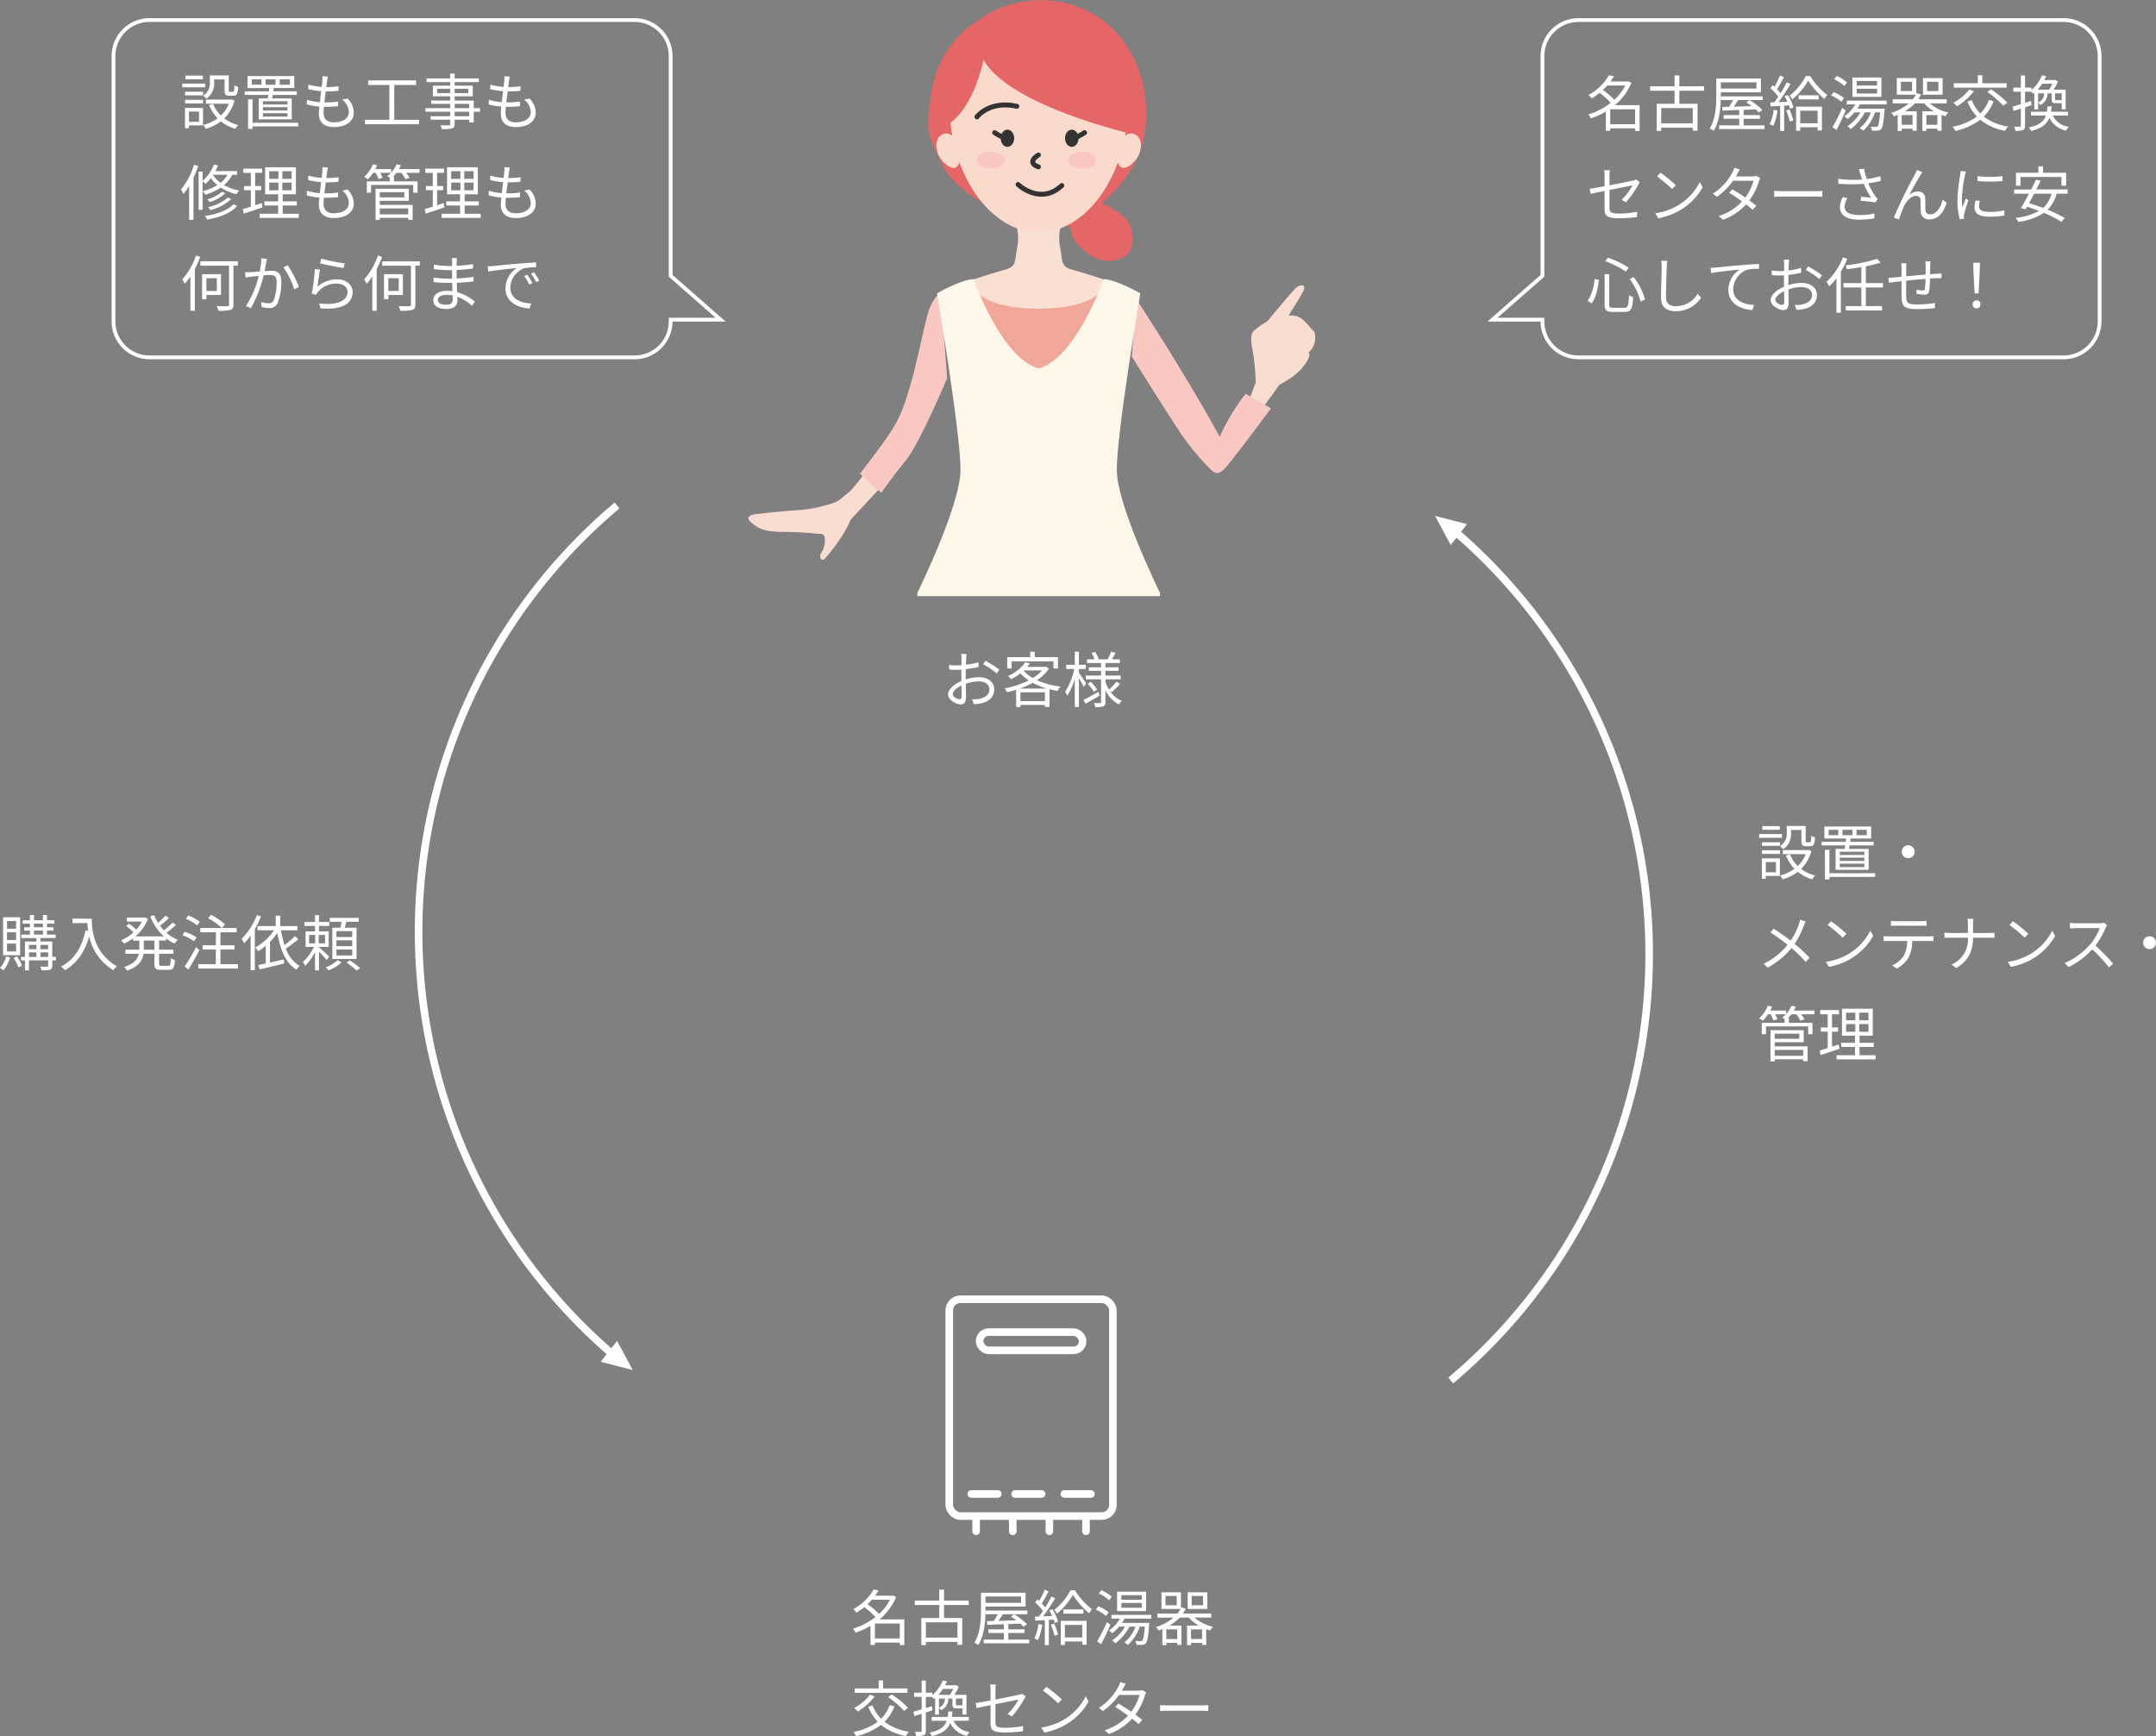 <svg xmlns="http://www.w3.org/2000/svg" width="568.816" height="458.066" viewBox="0 0 568.816 458.066">
  <rect x="0" y="0" width="568.816" height="458.066" fill="#808080" stroke="none"/>
  <g id="Group_421" data-name="Group 421" transform="translate(-1167.56 -3696.214)">
    <path id="Path_271" data-name="Path 271" d="M4.8-9.76H2.416v-2.032H4.8Zm0,2.976H2.416V-8.832H4.8Zm0,3.024H2.416V-5.84H4.8Zm1.072-9.024h-4.5v10h4.5ZM2.16-2.448A7.018,7.018,0,0,1,.56.592a8.05,8.05,0,0,1,.9.64,9.581,9.581,0,0,0,1.776-3.44Zm2,.384A13.326,13.326,0,0,1,5.44.448L6.384,0A13.462,13.462,0,0,0,5.056-2.464Zm7.056-.256v-1.2h2.048v1.2ZM8.208-3.52H10.16v1.2H8.208ZM10.16-5.488v1.136H8.208V-5.488Zm3.1,0v1.136H11.216V-5.488ZM9.52-9.264h2.368v1.056H9.52Zm0-1.84h2.368v.96H9.52ZM15.312-2.32h-.96V-6.384H11.216v-.928h4.032v-.9H12.96V-9.264h1.7v-.88h-1.7v-.96h1.952V-12H12.96v-1.376H11.888V-12H9.52v-1.376H8.464V-12H6.528v.9H8.464v.96H6.944v.88h1.52v1.056H6.16v.9h4v.928H7.136V-2.32H6.1v.912h1.04v2.64H8.208v-2.64h5.056V-.016c0,.208-.08.256-.272.272-.224,0-.992,0-1.824-.016a3.821,3.821,0,0,1,.336.96,8.277,8.277,0,0,0,2.32-.16c.4-.176.528-.48.528-1.056V-1.408h.96Zm4.368-10.1v1.184h3.936c.032.608.1,1.312.208,2.048l-.7-.112c-.976,4.48-2.944,7.7-6.48,9.536a7.787,7.787,0,0,1,1.072.944C20.9-.688,22.912-3.6,24.1-7.744a13.807,13.807,0,0,0,6.352,8.912,5.654,5.654,0,0,1,.96-.992c-6.272-3.728-6.64-9.76-6.64-12.592ZM41.3-4.24H38.512V-6.624H41.3Zm3.072-2.384v-.608A10.179,10.179,0,0,0,46.656-5.84a4.9,4.9,0,0,1,.816-.992A10.4,10.4,0,0,1,44.48-8.688a25.683,25.683,0,0,0,2.512-2.064l-.9-.64a19.681,19.681,0,0,1-2.288,2.064,12.823,12.823,0,0,1-1.04-1.232,21.212,21.212,0,0,0,2.352-2.016l-.9-.64a20.527,20.527,0,0,1-1.968,1.9,11.86,11.86,0,0,1-1.008-2.016l-1.024.3a13.788,13.788,0,0,0,3.568,5.3h-7.52a11.164,11.164,0,0,0,3.328-4.64l-.784-.384-.208.048h-4.56v1.056h3.968a11.208,11.208,0,0,1-1.488,2.112A22.249,22.249,0,0,0,34.592-11.1l-.736.624a16.96,16.96,0,0,1,1.92,1.68,11.066,11.066,0,0,1-3.248,2.08,6.436,6.436,0,0,1,.736.9,13.11,13.11,0,0,0,2.384-1.408v.608h1.68V-4.24h-3.68v1.1H37.2C36.912-1.808,36-.544,33.328.352a4.643,4.643,0,0,1,.752.944c3.136-1.088,4.08-2.72,4.336-4.432H41.3v2.56c0,1.312.352,1.664,1.7,1.664h2.1c1.168,0,1.5-.56,1.616-2.592A3.278,3.278,0,0,1,45.632-2c-.064,1.712-.144,2.032-.64,2.032H43.168c-.544,0-.64-.1-.64-.592V-3.136H46.32v-1.1H42.528V-6.624Zm8.9-4.96a11.346,11.346,0,0,0-3.04-1.68l-.64.88a11.04,11.04,0,0,1,2.992,1.776Zm-.848,4.1A13.468,13.468,0,0,0,49.3-8.96l-.624.9A13.856,13.856,0,0,1,51.76-6.48Zm-.128,2.576A47.744,47.744,0,0,1,49.264.208l.992.8c.944-1.488,2.064-3.456,2.9-5.136ZM58.72-.4V-4.272h3.7v-1.12h-3.7v-3.44h4.272v-1.12H59.12l.8-.976a16.524,16.524,0,0,0-3.7-2.5l-.768.9a15.209,15.209,0,0,1,3.6,2.576H53.408v1.12h4.1v3.44H54.016v1.12H57.5V-.4H52.88V.736H63.328V-.4Zm9.616-12.944a17.853,17.853,0,0,1-4.048,6.272A8.215,8.215,0,0,1,64.976-5.9a15.828,15.828,0,0,0,1.7-2.032v9.1h1.12V-9.648a24.1,24.1,0,0,0,1.632-3.36Zm10.048,5.52A24.8,24.8,0,0,1,75.632-5.44a27.332,27.332,0,0,1-.944-3.9H79.04v-1.12H74.5V-13.2H73.3v2.736H68.512v1.12h4.336A14.216,14.216,0,0,1,67.888-4.8a8.794,8.794,0,0,1,.816.976,16.241,16.241,0,0,0,1.968-1.44V-.592c-.736.16-1.408.3-1.968.416L69.072.976C70.816.56,73.264-.032,75.536-.576l-.1-1.088c-1.232.288-2.48.576-3.648.832V-6.288a15.8,15.8,0,0,0,1.936-2.336c.784,4.4,2.224,7.984,5.056,9.68a4.631,4.631,0,0,1,.848-.992,8.727,8.727,0,0,1-3.648-4.576,31.52,31.52,0,0,0,3.28-2.48Zm15.1.256H89.312V-9.12h4.176Zm0,2.4H89.312V-6.7h4.176Zm0,2.464H89.312V-4.272h4.176ZM88.24-10.032v8.256h6.384v-8.256H91.5c.144-.48.288-1.024.448-1.552h3.264v-1.04H87.552v1.04h3.12a12.665,12.665,0,0,1-.3,1.552Zm-6.128,1.92h1.6V-5.9h-1.6ZM86.32-5.9H84.656V-8.112H86.32Zm1.1,3.488c-.4-.4-2.128-2-2.7-2.464v-.08h2.56v-4.1H84.72V-10.5h2.7v-1.04h-2.7V-13.36H83.664v1.824H80.88v1.04h2.784v1.44h-2.48v4.1h2.192a12.852,12.852,0,0,1-2.9,3.952A6.671,6.671,0,0,1,81.04.048a13.523,13.523,0,0,0,2.624-3.616v4.8H84.72v-4.96c.7.736,1.616,1.712,2,2.224Zm2.208.944A9.036,9.036,0,0,1,86.464.448a9.335,9.335,0,0,1,.8.784A11.029,11.029,0,0,0,90.672-.88Zm2.336.64A17.894,17.894,0,0,1,94.64,1.28l.928-.64a17.944,17.944,0,0,0-2.72-2.032Z" transform="translate(1167 3951)" fill="#fff"/>
    <path id="Path_270" data-name="Path 270" d="M6.112-12.832H1.5v.96H6.112Zm.592,2.1H.672v.976H6.7ZM5.1-3.344V-.656H2.432V-3.344Zm1.04-.976H1.392V1.04h1.04V.3H6.144ZM1.424-5.5H6.16v-.96H1.424Zm0-2.128H6.16v-.944H1.424Zm7.664-4.192h2.736v2.848c0,1.136.288,1.44,1.264,1.44h1.1c.848,0,1.136-.464,1.232-2.336a2.641,2.641,0,0,1-.992-.432c-.032,1.536-.1,1.744-.384,1.744h-.8c-.256,0-.3-.064-.3-.416v-3.9H7.952v1.92A3.69,3.69,0,0,1,6.176-7.552a5.79,5.79,0,0,1,.864.784,4.689,4.689,0,0,0,2.048-4.176ZM13.7-6.56l-.208.048H6.912v1.088H12.96a8.52,8.52,0,0,1-2.1,3.12A8.954,8.954,0,0,1,8.8-5.392l-1.056.32a10.8,10.8,0,0,0,2.24,3.488A10.885,10.885,0,0,1,6.208.176a4.146,4.146,0,0,1,.64,1.04A12.245,12.245,0,0,0,10.864-.768,10.9,10.9,0,0,0,14.672,1.2,5.1,5.1,0,0,1,15.44.192a10.159,10.159,0,0,1-3.68-1.728,10.383,10.383,0,0,0,2.7-4.72Zm8.96-5.3h2.608v1.424H22.656Zm-1.1,1.424H19.008v-1.424h2.544Zm4.816-1.424h2.688v1.424H26.368Zm2.048,6.64h-6.48V-6.08h6.48Zm0,1.584h-6.48v-.88h6.48Zm0,1.616h-6.48v-.9h6.48Zm-7.584-4.8V-1.3h8.72v-5.52H24.368c.048-.288.112-.592.16-.928H30.88v-.944H24.688c.048-.288.08-.592.128-.864h5.408V-12.72H17.888v3.168h5.728c-.032.272-.064.576-.1.864H17.152v.944h6.224c-.048.32-.112.64-.16.928ZM31.28-.4H19.216V-6.576H18.032V1.232h1.184V.56H31.28ZM40-7.776a1.687,1.687,0,0,0-1.7,1.7,1.687,1.687,0,0,0,1.7,1.7,1.687,1.687,0,0,0,1.7-1.7A1.687,1.687,0,0,0,40-7.776ZM12.96,12.352l-1.472-.512a9.178,9.178,0,0,1-.32,1.184,17.9,17.9,0,0,1-2.176,4.368c-1.264-.976-3.12-2.288-4.5-3.168l-.832,1.008a50.056,50.056,0,0,1,4.512,3.232,17.764,17.764,0,0,1-6.352,5.024l1.1,1.008A20.384,20.384,0,0,0,9.2,19.328a35.684,35.684,0,0,1,3.776,3.68l1.008-1.1a40.041,40.041,0,0,0-3.952-3.664,22.288,22.288,0,0,0,2.4-4.72A8.633,8.633,0,0,1,12.96,12.352Zm6.672-.08-.912.976A33.23,33.23,0,0,1,22.7,16.592l1.008-1.008A35.036,35.036,0,0,0,19.632,12.272Zm-1.376,10.72L19.1,24.3a17.538,17.538,0,0,0,6.288-2.48,15.986,15.986,0,0,0,5.376-5.7L30,14.768a15.072,15.072,0,0,1-5.344,5.888A16.521,16.521,0,0,1,18.256,22.992ZM35.44,12.16v1.328c.4-.032.928-.048,1.456-.048H43.36c.464,0,1.024.016,1.488.048V12.16a11.805,11.805,0,0,1-1.488.1H36.88A13.31,13.31,0,0,1,35.44,12.16Zm-1.92,4.016V17.5c.448-.032.912-.032,1.392-.032h4.8a7.746,7.746,0,0,1-.928,3.968,6.623,6.623,0,0,1-3.024,2.448l1.184.88A7.808,7.808,0,0,0,40.1,21.84a9.685,9.685,0,0,0,.944-4.368h4.352c.384,0,.9.016,1.248.032V16.176a8.577,8.577,0,0,1-1.248.08H34.912A12.79,12.79,0,0,1,33.52,16.176ZM55.76,13.2v2.16H51.04c-.56,0-1.152-.048-1.488-.08v1.376c.336-.032.928-.048,1.52-.048H55.76a7.13,7.13,0,0,1-4.336,7.072l1.248.928c3.232-1.888,4.416-4.48,4.432-8h4.24c.5,0,1.152.016,1.408.048V15.3c-.256.032-.864.064-1.392.064H57.1V13.216a14.825,14.825,0,0,1,.1-1.6H55.616A8.928,8.928,0,0,1,55.76,13.2Zm11.872-.928-.912.976A33.23,33.23,0,0,1,70.7,16.592l1.008-1.008A35.036,35.036,0,0,0,67.632,12.272Zm-1.376,10.72L67.1,24.3a17.538,17.538,0,0,0,6.288-2.48,15.986,15.986,0,0,0,5.376-5.7L78,14.768a15.072,15.072,0,0,1-5.344,5.888A16.521,16.521,0,0,1,66.256,22.992ZM92.48,13.3l-.816-.624a4.381,4.381,0,0,1-1.2.128H84.288c-.48,0-1.392-.064-1.616-.1V14.16c.176-.016,1.056-.08,1.616-.08h6.24a14.079,14.079,0,0,1-2.656,4.448A18.3,18.3,0,0,1,81.28,23.28L82.3,24.352a20.284,20.284,0,0,0,6.24-4.672,36.942,36.942,0,0,1,4.4,4.752l1.12-.96a44.384,44.384,0,0,0-4.672-4.784A20.25,20.25,0,0,0,92.08,14,4.59,4.59,0,0,1,92.48,13.3Zm11.2,2.928a1.7,1.7,0,1,0,1.7,1.7A1.687,1.687,0,0,0,103.68,16.224ZM12.288,46.208V47.76h-7.5V46.208ZM11.264,41.92v1.36H4.784V41.92Zm-6.48,2.272h7.648V41.008H3.664v8.224h1.12v-.544h7.5V49.2h1.168V45.28H4.784Zm10.48-8.368H9.84a8.4,8.4,0,0,0,.5-1.008L9.2,34.544a7.509,7.509,0,0,1-1.408,2.208v-.928H3.6a7.964,7.964,0,0,0,.464-.992l-1.1-.288a8.766,8.766,0,0,1-2.3,3.328,7.348,7.348,0,0,1,.976.64,10.91,10.91,0,0,0,1.376-1.7H3.7a10.084,10.084,0,0,1,.752,1.632l1.056-.32a7.262,7.262,0,0,0-.624-1.312H7.728a6.409,6.409,0,0,1-.992.88,5.808,5.808,0,0,1,.656.368v1.008H1.36v2.992H2.48V40.016H13.6v2.048h1.152V39.072H8.528V37.824h-.24a11.134,11.134,0,0,0,.9-1.008h1.28a7.431,7.431,0,0,1,1.072,1.68l1.088-.368a7.958,7.958,0,0,0-.864-1.312h3.5Zm6.384,8.96L19.9,45.36V41.392h1.6v-1.1H19.9V36.816h1.84V35.7h-4.96v1.12h1.984v3.472H16.96v1.1h1.808v4.32c-.816.272-1.552.5-2.144.672l.272,1.2c1.424-.464,3.248-1.088,4.96-1.664Zm1.968-5.392h2.432v2.032H23.616Zm0-3.008h2.432V38.4H23.616Zm5.9,2.016H27.072V36.384H29.52Zm0,3.024H27.072V39.392H29.52Zm-2.352,6.192V45.424H30.9V44.336H27.168V42.464h3.488v-7.12H22.528v7.12h3.44v1.872H22.336v1.088h3.632v2.192H21.1V48.7h10.3V47.616Z" transform="translate(1631 3927)" fill="#fff"/>
    <path id="Path_269" data-name="Path 269" d="M-41.616-.512V-4.448h6.56V-.512Zm3.968-10.208a12.964,12.964,0,0,1-2.88,3.744,20.685,20.685,0,0,0-3.024-2.576,12.989,12.989,0,0,0,1.136-1.168Zm3.792,5.184H-40.4a15.1,15.1,0,0,0,4.368-5.9l-.784-.416-.224.064h-4.512c.336-.464.64-.928.912-1.376l-1.328-.272a13.473,13.473,0,0,1-5.376,5.2,4.058,4.058,0,0,1,.832.912,17.3,17.3,0,0,0,2.1-1.456A19.921,19.921,0,0,1-41.488-6.16a17.839,17.839,0,0,1-5.936,3.072,3.614,3.614,0,0,1,.7,1.04A20.092,20.092,0,0,0-42.784-3.84V1.216h1.168V.576h6.56v.672h1.2Zm14.016,4.8h-8.32V-4.768h8.32Zm2.976-8.608v-1.168h-6.512v-2.88H-24.64v2.88h-6.448v1.168h6.448V-5.9h-4.72V1.248h1.2V.4h8.32v.784h1.264V-5.9h-4.8v-3.44ZM-3.04-11.568V-9.92h-9.392v-1.648Zm-9.392,2.64H-1.856v-3.648H-13.632v4.432c0,2.576-.144,6.192-1.728,8.752a5.074,5.074,0,0,1,1.04.608c1.648-2.656,1.888-6.624,1.888-9.36Zm6.016,8.72V-1.952h4.288v-.96H-6.416V-4.3l3.168-.128a7.843,7.843,0,0,1,.816.832l.96-.656A17.662,17.662,0,0,0-4.848-6.88l-.9.576c.464.288.96.64,1.44.992-1.632.064-3.264.112-4.72.16.384-.528.8-1.152,1.168-1.744h6.48v-.976H-12.4V-6.9h3.216c-.32.608-.72,1.248-1.072,1.776l-1.808.048.08.976c1.216-.048,2.736-.1,4.4-.176v1.36h-4.1v.96h4.1V-.208H-12.9V.768h12V-.208ZM1.5-4.32A11.5,11.5,0,0,1,.464-.512a4.156,4.156,0,0,1,.928.448A14.081,14.081,0,0,0,2.528-4.128Zm3.3.176a15.689,15.689,0,0,1,.976,2.928l.912-.3A14.834,14.834,0,0,0,5.664-4.432ZM4.384-7.888a12.2,12.2,0,0,1,.752,1.44l-2.368.1A54.9,54.9,0,0,0,5.952-11.12l-1.008-.448A32.587,32.587,0,0,1,3.328-8.7,12.849,12.849,0,0,0,2.4-9.744c.592-.9,1.264-2.16,1.808-3.216l-1.04-.416A20.234,20.234,0,0,1,1.728-10.4c-.16-.144-.3-.288-.464-.416l-.608.784A14.9,14.9,0,0,1,2.72-7.776C2.368-7.248,2-6.736,1.664-6.3L.608-6.256.7-5.2c.736-.048,1.6-.1,2.512-.144V1.248H4.272V-5.408l1.264-.08a7.445,7.445,0,0,1,.288.928l.9-.4a12.669,12.669,0,0,0-1.5-3.264ZM13.1-4.08V-.768H8.512V-4.08ZM7.424,1.2H8.512V.288H13.1v.848H14.24V-5.152H7.424ZM8.1-8.16v1.1h5.3v-1.1Zm1.888-5.072A16.028,16.028,0,0,1,5.712-8.048a4.39,4.39,0,0,1,.7,1.008,18.17,18.17,0,0,0,4.208-4.976,22.641,22.641,0,0,0,4.288,4.88,8.641,8.641,0,0,1,.736-1.088,19.381,19.381,0,0,1-4.5-5.008Zm18.8,2.512H23.408v-1.216h5.376Zm0,2.1H23.408V-9.872h5.376Zm1.152-4.224H22.288v5.12h7.648Zm-9.072,1.312a10.3,10.3,0,0,0-2.72-1.712l-.672.864a11.328,11.328,0,0,1,2.7,1.792ZM20.08-7.408a11.426,11.426,0,0,0-2.752-1.584l-.672.88a11.666,11.666,0,0,1,2.736,1.68ZM19.6-4.832a45.419,45.419,0,0,1-2.592,5.1l1.056.736c.816-1.488,1.744-3.456,2.448-5.136Zm11.712-.912v-.992H20.8v.992h2.256a10.14,10.14,0,0,1-2.912,3.136,5.5,5.5,0,0,1,.848.736,11.935,11.935,0,0,0,1.84-1.776h1.552A10.924,10.924,0,0,1,20.992,0a6.479,6.479,0,0,1,.832.768,13.359,13.359,0,0,0,3.744-4.416h1.584A9.416,9.416,0,0,1,24.224.528a8.17,8.17,0,0,1,.9.672,11.649,11.649,0,0,0,3.136-4.848h1.328c-.192,2.432-.4,3.392-.656,3.664-.128.16-.256.176-.5.176A12.2,12.2,0,0,1,27.1.128a2.588,2.588,0,0,1,.288,1.024,10.445,10.445,0,0,0,1.568.016,1.284,1.284,0,0,0,.912-.416c.4-.464.64-1.68.864-4.864.032-.176.048-.5.048-.5H23.568a11.923,11.923,0,0,0,.688-1.136ZM44.96-9.264H41.968v-2.448H44.96Zm1.12-3.424H40.9V-8.3H46.08ZM41.792-.368V-2.912H44.7V-.368Zm-3.648,0H35.28V-2.912h2.864Zm-.128-8.9h-2.96v-2.448h2.96Zm9.12,3.248V-7.088H39.664a9.079,9.079,0,0,0,.72-1.28l-1.152-.368-.1.208v-4.16H33.984V-8.3h5.04a6.734,6.734,0,0,1-.816,1.216H32.9v1.072h4.272A13.569,13.569,0,0,1,32.5-3.5a4.873,4.873,0,0,1,.736.9,10.6,10.6,0,0,0,.992-.384v4.24H35.28V.656h2.864V1.2h1.1V-3.92h-3.12a11.653,11.653,0,0,0,2.672-2.1h2.416a9.907,9.907,0,0,0,2.576,2.1H40.736V1.248h1.056V.656H44.7V1.2h1.1V-2.96c.336.128.688.24,1.024.336a5.372,5.372,0,0,1,.752-.96A11.507,11.507,0,0,1,42.7-6.016Zm-80.16,18.7H-39.44v-2.1h-1.184v2.1H-46.96V13.84h13.936Zm-5.088,2.3a23.926,23.926,0,0,1,4.192,3.632l1.04-.816a24.887,24.887,0,0,0-4.288-3.536Zm-4.768-.656a13.083,13.083,0,0,1-4.208,3.5,6.835,6.835,0,0,1,.976.944A16.917,16.917,0,0,0-41.68,14.8Zm5.184,2.736a9.753,9.753,0,0,1-2.272,3.6,10.265,10.265,0,0,1-2.272-3.52l-1.136.352a12.5,12.5,0,0,0,2.5,3.968,15.544,15.544,0,0,1-6.432,2.688,4.74,4.74,0,0,1,.752,1.12A17.211,17.211,0,0,0-40,22.3a14.132,14.132,0,0,0,6.592,2.912,4.874,4.874,0,0,1,.784-1.12,13.756,13.756,0,0,1-6.448-2.624,11.192,11.192,0,0,0,2.608-4.048ZM-20.96,12.8a13.205,13.205,0,0,1-.848,1.568h-3.056A10.074,10.074,0,0,0-23.648,12.8Zm2.464,4.224c-.032.1-.1.112-.32.112h-1.056c-.336,0-.368-.032-.368-.288v-1.5H-18.5Zm-6.224-1.68h1.568a2.438,2.438,0,0,1-1.568,2.4Zm-1.712,3.1-.16-1.1c-.528.176-1.056.352-1.584.512V14.912h1.616a3.292,3.292,0,0,1,.528.528c.1-.08.208-.16.3-.256V19.6h1.008V17.76a2.078,2.078,0,0,1,.528.656,3.146,3.146,0,0,0,1.936-3.072h1.1v1.5c0,.9.224,1.1,1.168,1.1H-18.5v1.616h1.04v-5.2H-20.64a14.118,14.118,0,0,0,1.152-2.1l-.752-.5-.176.064h-2.672q.264-.528.48-1.056l-1.12-.176a9.151,9.151,0,0,1-2.736,3.824v-.608h-1.712v-3.2h-1.1v3.2h-2v1.088h2v3.28c-.832.256-1.6.5-2.208.656l.3,1.152,1.9-.624V23.84c0,.24-.08.288-.272.288-.192.016-.816.016-1.5,0a4.753,4.753,0,0,1,.352,1.088,5.016,5.016,0,0,0,1.984-.208c.4-.192.544-.512.544-1.168V19.024Zm9.584,2.752V20.192h-4.48c.08-.448.128-.912.176-1.424H-22.24c-.048.512-.1.992-.176,1.424h-4.208V21.2h3.936c-.544,1.584-1.744,2.576-4.5,3.136a3.179,3.179,0,0,1,.592.912c2.848-.656,4.192-1.776,4.848-3.472a6.113,6.113,0,0,0,4.416,3.392,3.851,3.851,0,0,1,.72-.976A5.5,5.5,0,0,1-20.864,21.2Zm5.744.736c0,1.584.544,2.352,3.52,2.352a34.4,34.4,0,0,0,5.024-.32l.064-1.376a25.7,25.7,0,0,1-4.992.464c-1.9,0-2.32-.352-2.32-1.456V16.832c2.832-.576,5.776-1.168,6.048-1.216a15.065,15.065,0,0,1-2.848,3.808l1.12.672a24.354,24.354,0,0,0,3.28-4.656c.112-.208.272-.48.384-.64l-.944-.736a3.24,3.24,0,0,1-.848.288c-.672.144-3.472.72-6.192,1.248V13.1A9.122,9.122,0,0,1-9.7,11.632h-1.52A8.985,8.985,0,0,1-11.1,13.1V15.84c-1.7.32-3.216.592-3.936.688l.24,1.328c.656-.144,2.08-.432,3.7-.768ZM3.632,12.272l-.912.976A33.23,33.23,0,0,1,6.7,16.592l1.008-1.008A35.036,35.036,0,0,0,3.632,12.272ZM2.256,22.992,3.1,24.3a17.538,17.538,0,0,0,6.288-2.48,15.986,15.986,0,0,0,5.376-5.7L14,14.768a15.072,15.072,0,0,1-5.344,5.888A16.521,16.521,0,0,1,2.256,22.992ZM24.576,11.44l-1.456-.464a5.778,5.778,0,0,1-.512,1.264,14.662,14.662,0,0,1-5.136,5.568l1.072.832a17.454,17.454,0,0,0,4.24-4.24h5.408a13.367,13.367,0,0,1-2.176,4.432c-1.12-.784-2.32-1.552-3.376-2.16l-.864.88c1.024.64,2.24,1.472,3.392,2.3a14.036,14.036,0,0,1-6.192,3.856l1.152.992a15.183,15.183,0,0,0,6.1-4.064c.656.528,1.264,1.024,1.744,1.456l.944-1.1c-.512-.416-1.152-.912-1.824-1.408a16.105,16.105,0,0,0,2.5-4.976,5.251,5.251,0,0,1,.384-.864l-1.056-.64a3.189,3.189,0,0,1-1.056.16H23.52a5.366,5.366,0,0,0,.336-.576C24.016,12.4,24.3,11.856,24.576,11.44Zm9.056,5.632V18.64c.5-.048,1.344-.08,2.224-.08H44.64c.72,0,1.392.064,1.712.08V17.072c-.352.032-.928.08-1.728.08H35.856C34.96,17.152,34.112,17.1,33.632,17.072Z" transform="translate(1440 4129)" fill="#fff"/>
    <g id="Layer_2" data-name="Layer 2" transform="translate(1417 4038)">
      <rect id="Rectangle_48" data-name="Rectangle 48" width="43.18" height="57.2" rx="2.95" transform="translate(1 1)" fill="none" stroke="#fff" stroke-linecap="round" stroke-linejoin="round" stroke-width="2"/>
      <rect id="Rectangle_49" data-name="Rectangle 49" width="27.19" height="4.8" rx="2.4" transform="translate(9 9.67)" fill="none" stroke="#fff" stroke-linecap="round" stroke-linejoin="round" stroke-width="2"/>
      <g id="Group_64" data-name="Group 64">
        <line id="Line_23" data-name="Line 23" x2="7.01" transform="translate(6.81 52.36)" fill="none" stroke="#fff" stroke-linecap="round" stroke-linejoin="round" stroke-width="2"/>
        <line id="Line_24" data-name="Line 24" x2="7.01" transform="translate(18.37 52.36)" fill="none" stroke="#fff" stroke-linecap="round" stroke-linejoin="round" stroke-width="2"/>
        <line id="Line_25" data-name="Line 25" x2="7.01" transform="translate(31.36 52.36)" fill="none" stroke="#fff" stroke-linecap="round" stroke-linejoin="round" stroke-width="2"/>
      </g>
      <g id="Group_65" data-name="Group 65">
        <line id="Line_26" data-name="Line 26" y1="3.91" transform="translate(8.09 58.31)" fill="none" stroke="#fff" stroke-linecap="round" stroke-linejoin="round" stroke-width="2"/>
        <line id="Line_27" data-name="Line 27" y1="3.91" transform="translate(17.76 58.31)" fill="none" stroke="#fff" stroke-linecap="round" stroke-linejoin="round" stroke-width="2"/>
        <line id="Line_28" data-name="Line 28" y1="3.91" transform="translate(27.42 58.31)" fill="none" stroke="#fff" stroke-linecap="round" stroke-linejoin="round" stroke-width="2"/>
        <line id="Line_29" data-name="Line 29" y1="3.91" transform="translate(37.08 58.31)" fill="none" stroke="#fff" stroke-linecap="round" stroke-linejoin="round" stroke-width="2"/>
      </g>
    </g>
    <path id="Path_268" data-name="Path 268" d="M6.576-12.784H5.152a8.437,8.437,0,0,1,.08,1.136c0,.288-.016.992-.016,1.824-.448.032-.864.048-1.232.048A14.805,14.805,0,0,1,1.936-9.9l.032,1.216a17.575,17.575,0,0,0,2.048.08c.336,0,.736-.016,1.184-.048-.016.7-.016,1.456-.016,2.1v.912c-1.84.784-3.5,2.176-3.5,3.5C1.68-.72,3.76.512,5.008.512c.864,0,1.408-.48,1.408-1.968,0-.688-.032-2.112-.064-3.472A10.481,10.481,0,0,1,9.84-5.552c1.52,0,2.752.736,2.752,2.1,0,1.472-1.28,2.224-2.688,2.5a8.182,8.182,0,0,1-1.872.112L8.48.448A12.133,12.133,0,0,0,10.464.224c2.192-.528,3.408-1.76,3.408-3.7,0-1.92-1.68-3.184-4.016-3.184a12.1,12.1,0,0,0-3.52.592v-.56c0-.64.016-1.408.032-2.16a29.373,29.373,0,0,0,3.36-.56L9.7-10.592a21.518,21.518,0,0,1-3.3.64c.016-.72.048-1.344.064-1.728A10.264,10.264,0,0,1,6.576-12.784Zm4.96,1.776-.576.96a20.3,20.3,0,0,1,3.584,2.4L15.2-8.672A29.083,29.083,0,0,0,11.536-11.008Zm-8.608,8.8c0-.72.976-1.648,2.288-2.256.016,1.168.048,2.256.048,2.832,0,.528-.224.784-.592.784C4.048-.848,2.928-1.472,2.928-2.208Zm15.5-8.64H29.5V-8.96h1.184v-2.992H24.56v-1.424h-1.2v1.424H17.3V-8.96h1.136Zm2.24,7.184a21.924,21.924,0,0,0,3.36-1.5,17.912,17.912,0,0,0,3.76,1.5Zm.112,3.312v-2.32h6.464v2.32Zm.88-8.1H26.48a10.554,10.554,0,0,1-2.432,2,9.077,9.077,0,0,1-2.432-1.936ZM27.5-9.44l-.208.048h-4.72a10.022,10.022,0,0,0,.736-.944l-1.28-.24a10.571,10.571,0,0,1-4.544,3.6,3.656,3.656,0,0,1,.8.848,13.559,13.559,0,0,0,2.5-1.568,10.637,10.637,0,0,0,2.16,1.872,22.942,22.942,0,0,1-6.32,2.1,3.965,3.965,0,0,1,.592,1.04c.8-.176,1.616-.384,2.432-.64V1.2h1.136V.672h6.464v.512h1.2V-3.488q1.056.264,2.16.432a4.83,4.83,0,0,1,.752-1.136,21.426,21.426,0,0,1-6.208-1.68A11.113,11.113,0,0,0,28.3-8.944ZM38.128-4.992c-.272-.432-1.472-2.24-1.92-2.832V-8.832h1.824v-1.1H36.208v-3.456H35.12v3.456H32.88v1.1h2.112a17.367,17.367,0,0,1-2.432,6,6.637,6.637,0,0,1,.608,1.024A16.706,16.706,0,0,0,35.12-6.272V1.2h1.088V-6.416c.48.8,1.04,1.792,1.264,2.3ZM41.36-2.784c-1.456.8-2.96,1.616-3.968,2.128l.56.992C39.04-.272,40.4-1.056,41.68-1.808ZM38.544-4.928a11.606,11.606,0,0,1,1.6,2.144l.864-.608A11.193,11.193,0,0,0,39.36-5.456ZM44.864-2.7A21.462,21.462,0,0,0,47.04-4.88l-.912-.64A16.447,16.447,0,0,1,44.16-3.376a9.877,9.877,0,0,1-.96-2.08V-6.1h4.032V-7.1H43.2V-8.336h3.456v-.928H43.2V-10.4h3.808v-.976H44.9c.3-.48.656-1.1.992-1.7l-1.168-.336a13.926,13.926,0,0,1-.928,1.984l.144.048H41.152l.288-.112a8.5,8.5,0,0,0-.96-1.84l-.928.3a11.939,11.939,0,0,1,.8,1.648h-2v.976h3.7v1.136H38.816v.928h3.232V-7.1H38.016V-6.1h4.032V-.112c0,.208-.048.272-.256.272-.208.016-.9.016-1.6,0a3.889,3.889,0,0,1,.336,1.088,5.983,5.983,0,0,0,2.128-.208c.416-.192.544-.512.544-1.152V-3.2A8.408,8.408,0,0,0,46.752.544a5.058,5.058,0,0,1,.768-.96,7.025,7.025,0,0,1-3.168-2.672Z" transform="translate(1416 3881.542)" fill="#fff"/>
    <g id="Group_103" data-name="Group 103" transform="translate(-83.838 -51)">
      <g id="Group_101" data-name="Group 101" transform="translate(1627.838 3880.566)">
        <path id="Path_25" data-name="Path 25" d="M241.645,258.664a147.008,147.008,0,0,0,.963-224.147" transform="translate(-235.338 -27.797)" fill="none" stroke="#fff" stroke-width="2"/>
        <path id="Polygon_5" data-name="Polygon 5" d="M3.5,0,7,8H0Z" transform="matrix(0.616, -0.788, 0.788, 0.616, 0, 5.516)" fill="#fff"/>
      </g>
      <g id="Group_102" data-name="Group 102" transform="translate(1361.838 3880.566)">
        <path id="Path_25-2" data-name="Path 25" d="M294,34.517a147.008,147.008,0,0,0-.963,224.147" transform="translate(-241.645 -34.518)" fill="none" stroke="#fff" stroke-width="2"/>
        <path id="Polygon_5-2" data-name="Polygon 5" d="M3.5,0,7,8H0Z" transform="matrix(-0.616, 0.788, -0.788, -0.616, 58.662, 225.351)" fill="#fff"/>
      </g>
    </g>
    <g id="Group_205" data-name="Group 205" transform="translate(568.977 -301)">
      <g id="Union_2" data-name="Union 2" transform="translate(790 4092) rotate(180)" fill="none">
        <path d="M23.978,90a10,10,0,0,1-10-10V22.244l-14-12.288h14A10,10,0,0,1,23.978,0h128a10,10,0,0,1,10,10V80a10,10,0,0,1-10,10Z" stroke="none"/>
        <path d="M 151.979 89 C 156.941 89 160.978 84.963 160.978 80 L 160.978 10 C 160.978 5.037 156.941 1 151.979 1 L 23.978 1 C 21.581 1 19.326 1.932 17.627 3.623 C 15.929 5.314 14.988 7.565 14.978 9.96 L 14.974 10.956 L 2.634 10.956 L 14.978 21.791 L 14.978 80 C 14.978 84.963 19.015 89 23.978 89 L 151.979 89 M 151.979 90 L 23.978 90 C 18.455 90 13.978 85.522 13.978 80 L 13.978 22.244 L -0.022 9.956 L 13.978 9.956 C 14.002 4.454 18.47 7.105427357601002e-15 23.978 7.105427357601002e-15 L 151.979 7.105427357601002e-15 C 157.501 7.105427357601002e-15 161.978 4.477 161.978 10 L 161.978 80 C 161.978 85.522 157.501 90 151.979 90 Z" stroke="none" fill="#fff"/>
      </g>
      <path id="Path_267" data-name="Path 267" d="M6.112,6.168H1.5v.96H6.112Zm.592,2.1H.672V9.24H6.7ZM5.1,15.656v2.688H2.432V15.656Zm1.04-.976H1.392v5.36h1.04V19.3H6.144ZM1.424,13.5H6.16v-.96H1.424Zm0-2.128H6.16v-.944H1.424ZM9.088,7.176h2.736v2.848c0,1.136.288,1.44,1.264,1.44h1.1c.848,0,1.136-.464,1.232-2.336a2.641,2.641,0,0,1-.992-.432c-.032,1.536-.1,1.744-.384,1.744h-.8c-.256,0-.3-.064-.3-.416V6.12H7.952V8.04a3.69,3.69,0,0,1-1.776,3.408,5.79,5.79,0,0,1,.864.784A4.689,4.689,0,0,0,9.088,8.056ZM13.7,12.44l-.208.048H6.912v1.088H12.96a8.52,8.52,0,0,1-2.1,3.12A8.954,8.954,0,0,1,8.8,13.608l-1.056.32a10.8,10.8,0,0,0,2.24,3.488,10.885,10.885,0,0,1-3.776,1.76,4.146,4.146,0,0,1,.64,1.04,12.245,12.245,0,0,0,4.016-1.984A10.9,10.9,0,0,0,14.672,20.2a5.1,5.1,0,0,1,.768-1.008,10.159,10.159,0,0,1-3.68-1.728,10.383,10.383,0,0,0,2.7-4.72Zm8.96-5.3h2.608V8.568H22.656Zm-1.1,1.424H19.008V7.144h2.544Zm4.816-1.424h2.688V8.568H26.368Zm2.048,6.64h-6.48V12.92h6.48Zm0,1.584h-6.48v-.88h6.48Zm0,1.616h-6.48v-.9h6.48Zm-7.584-4.8V17.7h8.72v-5.52H24.368c.048-.288.112-.592.16-.928H30.88v-.944H24.688c.048-.288.08-.592.128-.864h5.408V6.28H17.888V9.448h5.728c-.032.272-.064.576-.1.864H17.152v.944h6.224c-.048.32-.112.64-.16.928ZM31.28,18.6H19.216V12.424H18.032v7.808h1.184V19.56H31.28ZM39.088,6.424l-1.44-.1a5.489,5.489,0,0,1-.016,1.136c-.032.464-.1,1.04-.176,1.68a15.865,15.865,0,0,1-3.5-.592L33.888,9.72a22.067,22.067,0,0,0,3.44.56c-.128.944-.256,1.952-.352,2.9a14.279,14.279,0,0,1-3.408-.656L33.5,13.752a15.813,15.813,0,0,0,3.344.576c-.08.752-.128,1.392-.128,1.84,0,2.624,1.744,3.568,3.92,3.568,3.168,0,5.28-1.44,5.28-3.824a5.251,5.251,0,0,0-1.632-3.7L42.88,12.5a4.438,4.438,0,0,1,1.744,3.264c0,1.648-1.552,2.72-3.984,2.72-1.824,0-2.688-.96-2.688-2.512,0-.384.032-.944.1-1.584h.576a28.982,28.982,0,0,0,3.136-.16l.032-1.216a23.531,23.531,0,0,1-3.328.208h-.3c.112-.944.24-1.952.352-2.9h.112c1.3,0,2.224-.048,3.248-.144l.032-1.2a21.576,21.576,0,0,1-3.248.208c.1-.672.176-1.232.224-1.648A8.93,8.93,0,0,1,39.088,6.424Zm17.52,11.392V8.632h5.744V7.416H49.712V8.632h5.6v9.184H48.88V19H63.152V17.816Zm19.776-.928h-3.84v-1.2h3.84Zm-3.84-3.264h3.84v1.12h-3.84ZM67.92,10.792V9.64h3.44v1.152ZM76.128,9.64v1.152H72.544V9.64Zm3.088,5.1H77.568v-2H72.544v-1.12h4.768V8.808H72.544V7.88h6.368V6.9H72.544V5.624H71.36V6.9H65.12V7.88h6.24v.928H66.784v2.816H71.36v1.12H66.336v.88H71.36v1.12H64.816v.944H71.36v1.2H66.192V17.8H71.36v1.1c0,.272-.1.368-.4.384-.272,0-1.232.016-2.192-.016a3.945,3.945,0,0,1,.416,1.008,9.553,9.553,0,0,0,2.656-.192c.48-.176.7-.448.7-1.184V17.8h3.84v.72h1.184V15.688h1.648Zm7.872-8.32-1.44-.1a5.489,5.489,0,0,1-.016,1.136c-.032.464-.1,1.04-.176,1.68a15.864,15.864,0,0,1-3.5-.592L81.888,9.72a22.067,22.067,0,0,0,3.44.56c-.128.944-.256,1.952-.352,2.9a14.279,14.279,0,0,1-3.408-.656L81.5,13.752a15.813,15.813,0,0,0,3.344.576c-.08.752-.128,1.392-.128,1.84,0,2.624,1.744,3.568,3.92,3.568,3.168,0,5.28-1.44,5.28-3.824a5.251,5.251,0,0,0-1.632-3.7L90.88,12.5a4.438,4.438,0,0,1,1.744,3.264c0,1.648-1.552,2.72-3.984,2.72-1.824,0-2.688-.96-2.688-2.512,0-.384.032-.944.1-1.584h.576a28.982,28.982,0,0,0,3.136-.16l.032-1.216a23.531,23.531,0,0,1-3.328.208h-.3c.112-.944.24-1.952.352-2.9h.112c1.3,0,2.224-.048,3.248-.144l.032-1.2a21.576,21.576,0,0,1-3.248.208c.1-.672.176-1.232.224-1.648A8.931,8.931,0,0,1,87.088,6.424ZM3.76,29.7A18.668,18.668,0,0,1,.336,36.2,6.263,6.263,0,0,1,.96,37.416a17.492,17.492,0,0,0,1.52-2.144v8.944H3.632V33.1a28.867,28.867,0,0,0,1.232-3.088Zm5.072,2.624h3.776a7.108,7.108,0,0,1-1.84,2.128A7.469,7.469,0,0,1,8.8,32.376Zm6.3,0v-.976H9.408a13.741,13.741,0,0,0,.7-1.472L9.04,29.608a11.125,11.125,0,0,1-3.008,4.336V31.512H4.992V41.576h1.04V34.088a7.35,7.35,0,0,1,.8.64,11.729,11.729,0,0,0,1.392-1.52,8.671,8.671,0,0,0,1.712,1.84,13.59,13.59,0,0,1-3.872,1.6,6.309,6.309,0,0,1,.72.928A14.907,14.907,0,0,0,10.832,35.7a12.206,12.206,0,0,0,4.16,1.728,5.653,5.653,0,0,1,.656-.96,12.192,12.192,0,0,1-3.968-1.424,8.607,8.607,0,0,0,2.176-2.72Zm-2.48,6.032a11.314,11.314,0,0,1-5.184,2.5,3.636,3.636,0,0,1,.624.784,12.13,12.13,0,0,0,5.472-2.912Zm-1.52-1.536a9.861,9.861,0,0,1-3.872,2,5.513,5.513,0,0,1,.672.7,10.681,10.681,0,0,0,4.112-2.336Zm3.008,3.28c-1.424,1.616-4.32,2.624-7.536,3.1a4.026,4.026,0,0,1,.624.944c3.376-.592,6.352-1.728,7.936-3.616Zm7.5-.32L19.9,40.36V36.392h1.6v-1.1H19.9V31.816h1.84V30.7h-4.96v1.12h1.984v3.472H16.96v1.1h1.808v4.32c-.816.272-1.552.5-2.144.672l.272,1.2c1.424-.464,3.248-1.088,4.96-1.664Zm1.968-5.392h2.432v2.032H23.616Zm0-3.008h2.432V33.4H23.616Zm5.9,2.016H27.072V31.384H29.52Zm0,3.024H27.072V34.392H29.52Zm-2.352,6.192V40.424H30.9V39.336H27.168V37.464h3.488v-7.12H22.528v7.12h3.44v1.872H22.336v1.088h3.632v2.192H21.1V43.7h10.3V42.616Zm11.92-12.192-1.44-.1a5.489,5.489,0,0,1-.016,1.136c-.032.464-.1,1.04-.176,1.68a15.864,15.864,0,0,1-3.5-.592l-.064,1.168a22.067,22.067,0,0,0,3.44.56c-.128.944-.256,1.952-.352,2.9a14.279,14.279,0,0,1-3.408-.656L33.5,37.752a15.813,15.813,0,0,0,3.344.576c-.08.752-.128,1.392-.128,1.84,0,2.624,1.744,3.568,3.92,3.568,3.168,0,5.28-1.44,5.28-3.824a5.251,5.251,0,0,0-1.632-3.7L42.88,36.5a4.438,4.438,0,0,1,1.744,3.264c0,1.648-1.552,2.72-3.984,2.72-1.824,0-2.688-.96-2.688-2.512,0-.384.032-.944.1-1.584h.576a28.981,28.981,0,0,0,3.136-.16l.032-1.216a23.531,23.531,0,0,1-3.328.208h-.3c.112-.944.24-1.952.352-2.9h.112c1.3,0,2.224-.048,3.248-.144l.032-1.2a21.576,21.576,0,0,1-3.248.208c.1-.672.176-1.232.224-1.648A8.93,8.93,0,0,1,39.088,30.424Zm21.2,10.784V42.76h-7.5V41.208ZM59.264,36.92v1.36h-6.48V36.92Zm-6.48,2.272h7.648V36.008H51.664v8.224h1.12v-.544h7.5V44.2h1.168V40.28H52.784Zm10.48-8.368H57.84a8.4,8.4,0,0,0,.5-1.008L57.2,29.544a7.509,7.509,0,0,1-1.408,2.208v-.928H51.6a7.963,7.963,0,0,0,.464-.992l-1.1-.288a8.766,8.766,0,0,1-2.3,3.328,7.348,7.348,0,0,1,.976.64,10.909,10.909,0,0,0,1.376-1.7H51.7a10.084,10.084,0,0,1,.752,1.632l1.056-.32a7.262,7.262,0,0,0-.624-1.312h2.848a6.409,6.409,0,0,1-.992.88,5.808,5.808,0,0,1,.656.368v1.008H49.36v2.992h1.12V35.016H61.6v2.048h1.152V34.072H56.528V32.824h-.24a11.134,11.134,0,0,0,.9-1.008h1.28a7.431,7.431,0,0,1,1.072,1.68l1.088-.368a7.958,7.958,0,0,0-.864-1.312h3.5Zm6.384,8.96L67.9,40.36V36.392h1.6v-1.1H67.9V31.816h1.84V30.7h-4.96v1.12h1.984v3.472H64.96v1.1h1.808v4.32c-.816.272-1.552.5-2.144.672l.272,1.2c1.424-.464,3.248-1.088,4.96-1.664Zm1.968-5.392h2.432v2.032H71.616Zm0-3.008h2.432V33.4H71.616Zm5.9,2.016H75.072V31.384H77.52Zm0,3.024H75.072V34.392H77.52Zm-2.352,6.192V40.424H78.9V39.336H75.168V37.464h3.488v-7.12H70.528v7.12h3.44v1.872H70.336v1.088h3.632v2.192H69.1V43.7h10.3V42.616Zm11.92-12.192-1.44-.1a5.489,5.489,0,0,1-.016,1.136c-.032.464-.1,1.04-.176,1.68a15.864,15.864,0,0,1-3.5-.592l-.064,1.168a22.067,22.067,0,0,0,3.44.56c-.128.944-.256,1.952-.352,2.9a14.279,14.279,0,0,1-3.408-.656L81.5,37.752a15.813,15.813,0,0,0,3.344.576c-.08.752-.128,1.392-.128,1.84,0,2.624,1.744,3.568,3.92,3.568,3.168,0,5.28-1.44,5.28-3.824a5.251,5.251,0,0,0-1.632-3.7L90.88,36.5a4.438,4.438,0,0,1,1.744,3.264c0,1.648-1.552,2.72-3.984,2.72-1.824,0-2.688-.96-2.688-2.512,0-.384.032-.944.1-1.584h.576a28.981,28.981,0,0,0,3.136-.16l.032-1.216a23.531,23.531,0,0,1-3.328.208h-.3c.112-.944.24-1.952.352-2.9h.112c1.3,0,2.224-.048,3.248-.144l.032-1.2a21.576,21.576,0,0,1-3.248.208c.1-.672.176-1.232.224-1.648A8.931,8.931,0,0,1,87.088,30.424ZM4.3,53.624a18.343,18.343,0,0,1-3.632,6.3,7.578,7.578,0,0,1,.656,1.152,13.689,13.689,0,0,0,1.488-1.936V68.2H3.984V57.192a28.537,28.537,0,0,0,1.424-3.216Zm5.488,5.984v3.376H7.04V59.608Zm1.1,4.432V58.552H5.9v6.592H7.04v-1.1Zm4.448-8.88H5.44v1.152h7.568V66.584c0,.32-.112.4-.448.416-.352.016-1.52.032-2.8-.016a4.622,4.622,0,0,1,.432,1.216,12.672,12.672,0,0,0,3.2-.224c.56-.192.784-.544.784-1.392V56.312h1.168Zm7.664-.64-1.488-.16a16.717,16.717,0,0,1-.416,3.488c-.96.08-1.9.16-2.432.176a14.089,14.089,0,0,1-1.424,0l.128,1.392c.416-.064,1.072-.144,1.44-.192.416-.048,1.184-.144,2.032-.224a25.613,25.613,0,0,1-3.376,7.984l1.312.512a32.912,32.912,0,0,0,3.36-8.624c.7-.064,1.344-.112,1.728-.112,1.008,0,1.7.272,1.7,1.744a13.552,13.552,0,0,1-.768,4.9,1.322,1.322,0,0,1-1.392.816,7.785,7.785,0,0,1-1.968-.32l.208,1.328a8.7,8.7,0,0,0,1.888.24,2.253,2.253,0,0,0,2.336-1.344,15.2,15.2,0,0,0,.928-5.776c0-2.16-1.168-2.7-2.592-2.7-.384,0-1.056.048-1.808.112.176-.88.32-1.824.416-2.288C22.88,55.16,22.944,54.808,23.008,54.52Zm5.5,1.7-1.168.528a18.8,18.8,0,0,1,2.848,5.792l1.248-.592A28.457,28.457,0,0,0,28.512,56.216Zm8.848-1.76-.32,1.216c1.216.336,4.688,1.04,6.208,1.248l.3-1.232A43.7,43.7,0,0,1,37.36,54.456Zm-.352,2.912-1.344-.176a57.131,57.131,0,0,1-.816,6.5l1.184.288a2.527,2.527,0,0,1,.48-.8,6.271,6.271,0,0,1,4.96-2.144c1.632,0,2.816.912,2.816,2.192,0,2.192-2.464,3.648-7.52,3.024l.384,1.312c5.952.5,8.48-1.44,8.48-4.3,0-1.872-1.632-3.344-4.08-3.344a7.68,7.68,0,0,0-5.216,1.952C36.512,60.84,36.784,58.456,37.008,57.368Zm15.3-3.744a18.343,18.343,0,0,1-3.632,6.3,7.578,7.578,0,0,1,.656,1.152,13.689,13.689,0,0,0,1.488-1.936V68.2h1.168V57.192a28.538,28.538,0,0,0,1.424-3.216Zm5.488,5.984v3.376H55.04V59.608Zm1.1,4.432V58.552H53.9v6.592H55.04v-1.1Zm4.448-8.88h-9.9v1.152h7.568V66.584c0,.32-.112.4-.448.416-.352.016-1.52.032-2.8-.016a4.622,4.622,0,0,1,.432,1.216,12.672,12.672,0,0,0,3.2-.224c.56-.192.784-.544.784-1.392V56.312h1.168ZM68.1,65.32c0-.736.832-1.328,2.352-1.328a7.1,7.1,0,0,1,1.552.16c0,.416.016.8.016,1.072,0,1.1-.784,1.392-1.7,1.392C68.736,66.616,68.1,66.056,68.1,65.32ZM73.168,54.3h-1.36a8.782,8.782,0,0,1,.064.96v1.136h-.736a29.071,29.071,0,0,1-4.1-.352l.016,1.184c1.008.112,2.976.272,4.1.272h.7v2.24h-.864a29.6,29.6,0,0,1-4.032-.3l.016,1.2c1.152.128,2.912.224,4,.224h.912c.016.688.048,1.456.064,2.176a9.164,9.164,0,0,0-1.344-.1c-2.3,0-3.7.992-3.7,2.448,0,1.536,1.248,2.352,3.552,2.352,2.08,0,2.816-1.136,2.816-2.24,0-.256-.016-.592-.032-.992A11.8,11.8,0,0,1,77.12,66.92l.736-1.136a12.733,12.733,0,0,0-4.672-2.5c-.032-.768-.08-1.632-.112-2.464,1.52-.048,2.928-.176,4.432-.368l.016-1.2a39.814,39.814,0,0,1-4.464.432v-2.24c1.536-.08,3.056-.224,4.32-.368l.016-1.168a39.783,39.783,0,0,1-4.336.432c0-.416.016-.768.016-.976A8.009,8.009,0,0,1,73.168,54.3Zm8.1,2.176.144,1.392c1.728-.368,5.808-.752,7.52-.944a6.5,6.5,0,0,0-2.992,5.408c0,3.568,3.376,5.152,6.336,5.264l.464-1.328c-2.608-.1-5.52-1.088-5.52-4.208a5.631,5.631,0,0,1,3.664-5.072,13.4,13.4,0,0,1,3.136-.256v-1.28c-1.072.048-2.576.144-4.32.288-2.944.24-5.968.544-7.008.656C82.384,56.424,81.872,56.456,81.264,56.472ZM91.712,58.7l-.816.352A14.854,14.854,0,0,1,92.208,61.3l.816-.384A18.99,18.99,0,0,0,91.712,58.7Zm1.744-.672-.784.368a14.829,14.829,0,0,1,1.344,2.24l.832-.4A21.131,21.131,0,0,0,93.456,58.024Z" transform="translate(646 4011)" fill="#fff"/>
    </g>
    <g id="Group_206" data-name="Group 206" transform="translate(44.359 96.5)">
      <g id="Union_6" data-name="Union 6" transform="translate(1515.64 3604.5)" fill="none">
        <path d="M24,90a10,10,0,0,1-10-9.956H0L14,67.756V10A10,10,0,0,1,24,0H152a10,10,0,0,1,10,10V80a10,10,0,0,1-10,10Z" stroke="none"/>
        <path d="M 152 89 C 156.963 89 161 84.963 161 80 L 161 10 C 161 5.037 156.963 1 152 1 L 23.999 1 C 19.037 1 15 5.037 15 10 L 15 68.209 L 2.655 79.044 L 14.995 79.044 L 15 80.04 C 15.01 82.435 15.951 84.686 17.649 86.377 C 19.347 88.068 21.603 89 23.999 89 L 152 89 M 152 90 L 23.999 90 C 18.492 90 14.024 85.546 14 80.044 L 1.4210854715202e-14 80.044 L 14 67.756 L 14 10 C 14 4.477 18.477 7.105427357601002e-15 23.999 7.105427357601002e-15 L 152 7.105427357601002e-15 C 157.523 7.105427357601002e-15 162 4.477 162 10 L 162 80 C 162 85.522 157.523 90 152 90 Z" stroke="none" fill="#fff"/>
      </g>
      <path id="Path_266" data-name="Path 266" d="M6.384,18.488V14.552h6.56v3.936ZM10.352,8.28a12.964,12.964,0,0,1-2.88,3.744A20.685,20.685,0,0,0,4.448,9.448,12.989,12.989,0,0,0,5.584,8.28Zm3.792,5.184H7.6a15.1,15.1,0,0,0,4.368-5.9l-.784-.416-.224.064H6.448c.336-.464.64-.928.912-1.376L6.032,5.56a13.473,13.473,0,0,1-5.376,5.2,4.058,4.058,0,0,1,.832.912,17.3,17.3,0,0,0,2.1-1.456A19.921,19.921,0,0,1,6.512,12.84,17.839,17.839,0,0,1,.576,15.912a3.614,3.614,0,0,1,.7,1.04A20.092,20.092,0,0,0,5.216,15.16v5.056H6.384v-.64h6.56v.672h1.2Zm14.016,4.8H19.84V14.232h8.32Zm2.976-8.608V8.488H24.624V5.608H23.36v2.88H16.912V9.656H23.36V13.1H18.64v7.152h1.2V19.4h8.32v.784h1.264V13.1h-4.8V9.656ZM44.96,7.432V9.08H35.568V7.432Zm-9.392,2.64H46.144V6.424H34.368v4.432c0,2.576-.144,6.192-1.728,8.752a5.074,5.074,0,0,1,1.04.608c1.648-2.656,1.888-6.624,1.888-9.36Zm6.016,8.72V17.048h4.288v-.96H41.584V14.7l3.168-.128a7.843,7.843,0,0,1,.816.832l.96-.656a17.662,17.662,0,0,0-3.376-2.624l-.9.576c.464.288.96.64,1.44.992-1.632.064-3.264.112-4.72.16.384-.528.8-1.152,1.168-1.744h6.48v-.976H35.6V12.1h3.216c-.32.608-.72,1.248-1.072,1.776l-1.808.048.08.976c1.216-.048,2.736-.1,4.4-.176v1.36h-4.1v.96h4.1v1.744H35.1v.976h12v-.976ZM49.5,14.68a11.5,11.5,0,0,1-1.04,3.808,4.156,4.156,0,0,1,.928.448,14.081,14.081,0,0,0,1.136-4.064Zm3.3.176a15.689,15.689,0,0,1,.976,2.928l.912-.3a14.834,14.834,0,0,0-1.024-2.912Zm-.416-3.744a12.2,12.2,0,0,1,.752,1.44l-2.368.1A54.9,54.9,0,0,0,53.952,7.88l-1.008-.448A32.587,32.587,0,0,1,51.328,10.3a12.85,12.85,0,0,0-.928-1.04c.592-.9,1.264-2.16,1.808-3.216l-1.04-.416A20.234,20.234,0,0,1,49.728,8.6c-.16-.144-.3-.288-.464-.416l-.608.784a14.9,14.9,0,0,1,2.064,2.256c-.352.528-.72,1.04-1.056,1.472l-1.056.048.1,1.056c.736-.048,1.6-.1,2.512-.144v6.592h1.056V13.592l1.264-.08a7.445,7.445,0,0,1,.288.928l.9-.4a12.668,12.668,0,0,0-1.5-3.264ZM61.1,14.92v3.312H56.512V14.92Zm-5.68,5.28h1.088v-.912H61.1v.848H62.24V13.848H55.424Zm.672-9.36v1.1h5.3v-1.1Zm1.888-5.072a16.028,16.028,0,0,1-4.272,5.184,4.39,4.39,0,0,1,.7,1.008,18.17,18.17,0,0,0,4.208-4.976,22.641,22.641,0,0,0,4.288,4.88,8.641,8.641,0,0,1,.736-1.088,19.381,19.381,0,0,1-4.5-5.008Zm18.8,2.512H71.408V7.064h5.376Zm0,2.1H71.408V9.128h5.376Zm1.152-4.224H70.288v5.12h7.648ZM68.864,7.464a10.3,10.3,0,0,0-2.72-1.712l-.672.864a11.328,11.328,0,0,1,2.7,1.792Zm-.784,4.128a11.426,11.426,0,0,0-2.752-1.584l-.672.88a11.666,11.666,0,0,1,2.736,1.68Zm-.48,2.576a45.418,45.418,0,0,1-2.592,5.1l1.056.736c.816-1.488,1.744-3.456,2.448-5.136Zm11.712-.912v-.992H68.8v.992h2.256a10.14,10.14,0,0,1-2.912,3.136,5.5,5.5,0,0,1,.848.736,11.935,11.935,0,0,0,1.84-1.776h1.552A10.924,10.924,0,0,1,68.992,19a6.478,6.478,0,0,1,.832.768,13.359,13.359,0,0,0,3.744-4.416h1.584a9.416,9.416,0,0,1-2.928,4.176,8.17,8.17,0,0,1,.9.672,11.649,11.649,0,0,0,3.136-4.848h1.328c-.192,2.432-.4,3.392-.656,3.664-.128.16-.256.176-.5.176a12.2,12.2,0,0,1-1.328-.064,2.588,2.588,0,0,1,.288,1.024,10.445,10.445,0,0,0,1.568.016,1.284,1.284,0,0,0,.912-.416c.4-.464.64-1.68.864-4.864.032-.176.048-.5.048-.5H71.568a11.923,11.923,0,0,0,.688-1.136ZM92.96,9.736H89.968V7.288H92.96Zm1.12-3.424H88.9V10.7H94.08Zm-4.288,12.32V16.088H92.7v2.544Zm-3.648,0H83.28V16.088h2.864Zm-.128-8.9h-2.96V7.288h2.96Zm9.12,3.248V11.912H87.664a9.08,9.08,0,0,0,.72-1.28l-1.152-.368-.1.208V6.312H81.984V10.7h5.04a6.734,6.734,0,0,1-.816,1.216H80.9v1.072h4.272A13.569,13.569,0,0,1,80.5,15.5a4.873,4.873,0,0,1,.736.9,10.6,10.6,0,0,0,.992-.384v4.24H83.28v-.592h2.864V20.2h1.1V15.08h-3.12a11.653,11.653,0,0,0,2.672-2.1h2.416a9.907,9.907,0,0,0,2.576,2.1H88.736v5.168h1.056v-.592H92.7V20.2h1.1V16.04c.336.128.688.24,1.024.336a5.372,5.372,0,0,1,.752-.96,11.507,11.507,0,0,1-4.88-2.432Zm15.84-5.3H104.56v-2.1h-1.184v2.1H97.04V8.84h13.936Zm-5.088,2.3a23.926,23.926,0,0,1,4.192,3.632l1.04-.816a24.887,24.887,0,0,0-4.288-3.536Zm-4.768-.656a13.083,13.083,0,0,1-4.208,3.5,6.835,6.835,0,0,1,.976.944A16.917,16.917,0,0,0,102.32,9.8Zm5.184,2.736a9.752,9.752,0,0,1-2.272,3.6,10.265,10.265,0,0,1-2.272-3.52l-1.136.352a12.5,12.5,0,0,0,2.5,3.968,15.544,15.544,0,0,1-6.432,2.688,4.74,4.74,0,0,1,.752,1.12A17.211,17.211,0,0,0,104,17.3a14.132,14.132,0,0,0,6.592,2.912,4.874,4.874,0,0,1,.784-1.12,13.756,13.756,0,0,1-6.448-2.624,11.192,11.192,0,0,0,2.608-4.048ZM123.04,7.8a13.2,13.2,0,0,1-.848,1.568h-3.056A10.074,10.074,0,0,0,120.352,7.8Zm2.464,4.224c-.032.1-.1.112-.32.112h-1.056c-.336,0-.368-.032-.368-.288v-1.5H125.5Zm-6.224-1.68h1.568a2.438,2.438,0,0,1-1.568,2.4Zm-1.712,3.1-.16-1.1c-.528.176-1.056.352-1.584.512V9.912h1.616a3.293,3.293,0,0,1,.528.528c.1-.08.208-.16.3-.256V14.6h1.008V12.76a2.078,2.078,0,0,1,.528.656,3.146,3.146,0,0,0,1.936-3.072h1.1v1.5c0,.9.224,1.1,1.168,1.1H125.5v1.616h1.04v-5.2H123.36a14.119,14.119,0,0,0,1.152-2.1l-.752-.5-.176.064h-2.672q.264-.528.48-1.056l-1.12-.176a9.151,9.151,0,0,1-2.736,3.824V8.824h-1.712v-3.2h-1.1v3.2h-2V9.912h2v3.28c-.832.256-1.6.5-2.208.656l.3,1.152,1.9-.624V18.84c0,.24-.08.288-.272.288-.192.016-.816.016-1.5,0a4.753,4.753,0,0,1,.352,1.088,5.016,5.016,0,0,0,1.984-.208c.4-.192.544-.512.544-1.168V14.024Zm9.584,2.752V15.192h-4.48c.08-.448.128-.912.176-1.424H121.76c-.048.512-.1.992-.176,1.424h-4.208V16.2h3.936c-.544,1.584-1.744,2.576-4.5,3.136a3.179,3.179,0,0,1,.592.912c2.848-.656,4.192-1.776,4.848-3.472a6.113,6.113,0,0,0,4.416,3.392,3.851,3.851,0,0,1,.72-.976,5.5,5.5,0,0,1-4.256-2.992ZM4.9,40.936c0,1.584.544,2.352,3.52,2.352a34.4,34.4,0,0,0,5.024-.32l.064-1.376a25.7,25.7,0,0,1-4.992.464c-1.9,0-2.32-.352-2.32-1.456V35.832c2.832-.576,5.776-1.168,6.048-1.216a15.065,15.065,0,0,1-2.848,3.808l1.12.672a24.355,24.355,0,0,0,3.28-4.656c.112-.208.272-.48.384-.64l-.944-.736a3.24,3.24,0,0,1-.848.288c-.672.144-3.472.72-6.192,1.248V32.1A9.122,9.122,0,0,1,6.3,30.632H4.784A8.985,8.985,0,0,1,4.9,32.1V34.84c-1.7.32-3.216.592-3.936.688l.24,1.328c.656-.144,2.08-.432,3.7-.768Zm14.736-9.664-.912.976A33.23,33.23,0,0,1,22.7,35.592l1.008-1.008A35.036,35.036,0,0,0,19.632,31.272Zm-1.376,10.72L19.1,43.3a17.538,17.538,0,0,0,6.288-2.48,15.986,15.986,0,0,0,5.376-5.7L30,33.768a15.072,15.072,0,0,1-5.344,5.888A16.521,16.521,0,0,1,18.256,41.992ZM40.576,30.44l-1.456-.464a5.778,5.778,0,0,1-.512,1.264,14.662,14.662,0,0,1-5.136,5.568l1.072.832a17.454,17.454,0,0,0,4.24-4.24h5.408a13.367,13.367,0,0,1-2.176,4.432c-1.12-.784-2.32-1.552-3.376-2.16l-.864.88c1.024.64,2.24,1.472,3.392,2.3a14.036,14.036,0,0,1-6.192,3.856l1.152.992a15.183,15.183,0,0,0,6.1-4.064c.656.528,1.264,1.024,1.744,1.456l.944-1.1c-.512-.416-1.152-.912-1.824-1.408a16.105,16.105,0,0,0,2.5-4.976,5.251,5.251,0,0,1,.384-.864l-1.056-.64a3.189,3.189,0,0,1-1.056.16H39.52a5.366,5.366,0,0,0,.336-.576C40.016,31.4,40.3,30.856,40.576,30.44Zm9.056,5.632V37.64c.5-.048,1.344-.08,2.224-.08H60.64c.72,0,1.392.064,1.712.08V36.072c-.352.032-.928.08-1.728.08H51.856C50.96,36.152,50.112,36.1,49.632,36.072Zm22.752-4.416c.112.368.272.848.464,1.44a33.432,33.432,0,0,1-6.32-.192l.032,1.28a41.108,41.108,0,0,0,6.72.032,21.373,21.373,0,0,0,1.936,3.648c-.576-.064-1.76-.16-2.656-.24l-.1,1.072a36.165,36.165,0,0,1,3.856.432l.656-.9c-.24-.272-.48-.544-.7-.848a17.023,17.023,0,0,1-1.792-3.3,23.787,23.787,0,0,0,3.312-.656l-.144-1.248a20.551,20.551,0,0,1-3.568.784,19.117,19.117,0,0,1-.736-2.736l-1.36.176C72.128,30.824,72.272,31.32,72.384,31.656Zm-3.392,6.352-1.248-.288a6.238,6.238,0,0,0-.768,2.656c0,2.176,1.92,3.28,4.96,3.3a23.237,23.237,0,0,0,4.128-.352l.064-1.28a17.835,17.835,0,0,1-4.128.4c-2.368-.016-3.76-.688-3.76-2.208A4.116,4.116,0,0,1,68.992,38.008Zm19.76-6.88-1.408-.576c-.192.464-.4.864-.592,1.232a113.559,113.559,0,0,0-5.536,11.344l1.376.48a25.567,25.567,0,0,1,1.376-3.648c.624-1.248,1.824-2.56,3.12-2.56a1.079,1.079,0,0,1,1.168,1.12c.048.88.016,2.112.064,3.04a2.075,2.075,0,0,0,2.32,2.032c2.32,0,3.664-1.792,4.512-4.368L94.1,38.36c-.416,1.7-1.472,3.9-3.248,3.9a1.151,1.151,0,0,1-1.3-1.136c-.048-.784-.032-2.016-.064-2.96a1.805,1.805,0,0,0-1.872-1.936,3.522,3.522,0,0,0-2.384.992c.832-1.552,2.3-4.208,3.008-5.312C88.432,31.608,88.608,31.32,88.752,31.128ZM103.3,32.2v1.28a37.609,37.609,0,0,0,6.576,0v-1.3A27.374,27.374,0,0,1,103.3,32.2Zm.624,6.512-1.152-.112a8.6,8.6,0,0,0-.272,1.888c0,1.5,1.2,2.4,3.888,2.4a21.683,21.683,0,0,0,4-.336l-.032-1.344a17.651,17.651,0,0,1-3.968.416c-2.176,0-2.7-.7-2.7-1.44A5.588,5.588,0,0,1,103.92,38.712Zm-3.68-7.744-1.424-.128a7,7,0,0,1-.112,1.136,45,45,0,0,0-.72,6.416,20.145,20.145,0,0,0,.592,5.136l1.152-.08c-.016-.16-.032-.384-.048-.56a3.088,3.088,0,0,1,.08-.72,32.654,32.654,0,0,1,1.136-3.584l-.672-.512c-.272.656-.656,1.616-.928,2.336a17.548,17.548,0,0,1-.144-2.24,37.153,37.153,0,0,1,.8-6.128C100.016,31.752,100.16,31.24,100.24,30.968Zm14.384,1.44h10.8v2.3h1.232V31.3h-6.08v-1.7h-1.232v1.7h-5.92v3.408h1.2Zm8.176,4.416a7.337,7.337,0,0,1-2.224,3.744c-1.248-.464-2.512-.9-3.7-1.248.432-.768.9-1.632,1.344-2.5Zm4.256,0V35.7H118.8c.4-.8.8-1.584,1.136-2.3l-1.216-.272c-.368.784-.816,1.664-1.264,2.576h-4.5v1.12h3.9c-.736,1.408-1.5,2.784-2.112,3.792l1.216.32c.128-.208.256-.432.4-.672,1.008.3,2.08.688,3.136,1.1a15.768,15.768,0,0,1-6.176,1.808,4.842,4.842,0,0,1,.72,1.072,15.682,15.682,0,0,0,6.736-2.368,28.649,28.649,0,0,1,4.64,2.368l.864-.992a31.048,31.048,0,0,0-4.5-2.208,9.2,9.2,0,0,0,2.368-4.224ZM11.52,59.336a17.736,17.736,0,0,1,2.88,5.936l1.168-.56a16.94,16.94,0,0,0-3.008-5.9Zm-9.28,0A12.069,12.069,0,0,1,.432,65.1l1.072.656C2.64,64.216,3.136,61.7,3.392,59.56ZM5.024,54.6A24.233,24.233,0,0,1,10.5,57.368l.752-1.04a27.264,27.264,0,0,0-5.472-2.64Zm-.112,3.44v7.984c0,1.552.464,1.984,2.16,1.984h3.1c1.728,0,2.112-.88,2.272-3.888a2.971,2.971,0,0,1-1.1-.544c-.128,2.768-.272,3.344-1.232,3.344H7.168c-.88,0-1.056-.144-1.056-.88v-8Zm16.528-3.5-1.616-.016a8.444,8.444,0,0,1,.128,1.632c0,1.68-.16,5.728-.16,8.1,0,2.608,1.584,3.568,3.888,3.568a8.042,8.042,0,0,0,6.688-3.536l-.912-1.088A6.666,6.666,0,0,1,23.728,66.5c-1.52,0-2.624-.624-2.624-2.384,0-2.384.112-6.16.192-7.968A13.775,13.775,0,0,1,21.44,54.536Zm11.44,1.84.144,1.392c1.728-.368,5.808-.752,7.52-.944a6.5,6.5,0,0,0-2.992,5.408c0,3.568,3.376,5.152,6.336,5.264l.464-1.328c-2.608-.1-5.52-1.088-5.52-4.224A5.628,5.628,0,0,1,42.5,56.888a13.4,13.4,0,0,1,3.136-.256v-1.28c-1.072.048-2.576.128-4.32.288-2.944.24-5.968.544-7.008.656C34,56.328,33.488,56.36,32.88,56.376Zm20.736-2.16H52.192a8.437,8.437,0,0,1,.08,1.136c0,.288-.016.992-.016,1.824-.448.032-.864.048-1.232.048a14.805,14.805,0,0,1-2.048-.128l.032,1.216a17.576,17.576,0,0,0,2.048.08c.336,0,.736-.016,1.184-.048-.016.7-.016,1.456-.016,2.1v.912c-1.84.784-3.5,2.176-3.5,3.5,0,1.424,2.08,2.656,3.328,2.656.864,0,1.408-.48,1.408-1.968,0-.688-.032-2.112-.064-3.472a10.481,10.481,0,0,1,3.488-.624c1.52,0,2.752.736,2.752,2.1,0,1.472-1.28,2.224-2.688,2.5a8.183,8.183,0,0,1-1.872.112l.448,1.3a12.132,12.132,0,0,0,1.984-.224c2.192-.528,3.408-1.76,3.408-3.7,0-1.92-1.68-3.184-4.016-3.184a12.1,12.1,0,0,0-3.52.592v-.56c0-.64.016-1.408.032-2.16a29.374,29.374,0,0,0,3.36-.56l-.032-1.248a21.518,21.518,0,0,1-3.3.64c.016-.72.048-1.344.064-1.728A10.264,10.264,0,0,1,53.616,54.216Zm4.96,1.776-.576.96a20.3,20.3,0,0,1,3.584,2.4l.656-1.024A29.082,29.082,0,0,0,58.576,55.992Zm-8.608,8.8c0-.72.976-1.648,2.288-2.256.016,1.168.048,2.256.048,2.832,0,.528-.224.784-.592.784C51.088,66.152,49.968,65.528,49.968,64.792ZM67.776,53.624A17.752,17.752,0,0,1,63.44,60.1a5.312,5.312,0,0,1,.736,1.184,16.748,16.748,0,0,0,1.888-2.16v9.1h1.168V57.368a24.851,24.851,0,0,0,1.7-3.392Zm10.56,7.936V60.408H73.824V55.976A35.783,35.783,0,0,0,77.7,55l-.88-.992a46.841,46.841,0,0,1-8.368,1.728,4.775,4.775,0,0,1,.368,1.008c1.216-.144,2.544-.336,3.824-.56v4.224H67.92V61.56h4.72v4.912H68.528v1.152H78.1V66.472H73.824V61.56Zm12.544-6.9H89.52a9.05,9.05,0,0,1,.08,1.2v2.288c-1.712.144-3.568.32-5.136.464.016-.848.016-1.632.016-2.16,0-.5.032-.928.064-1.3H83.152a9.717,9.717,0,0,1,.1,1.36c0,.272,0,1.152-.016,2.224-.768.064-1.408.128-1.808.16a15.609,15.609,0,0,1-1.664.1l.144,1.312c.432-.064,1.12-.16,1.616-.224.416-.048,1.008-.112,1.712-.192,0,1.6,0,3.3.016,3.984.08,2.544.432,3.392,4.128,3.392,1.616,0,3.568-.144,4.64-.256l.048-1.36a30.405,30.405,0,0,1-4.752.384c-2.768,0-2.8-.608-2.848-2.336-.016-.624-.016-2.288,0-3.936,1.6-.16,3.472-.352,5.12-.48-.032,1.008-.1,2.1-.176,2.624-.048.368-.224.432-.608.432a8.279,8.279,0,0,1-1.6-.208l-.032,1.1a15.852,15.852,0,0,0,2.112.224c.736,0,1.088-.208,1.232-.912a23.905,23.905,0,0,0,.224-3.344c.7-.048,1.312-.08,1.792-.1.4,0,1.008-.016,1.264,0V57.864c-.384.016-.832.048-1.248.08-.528.032-1.136.064-1.776.112.016-.7.016-1.5.032-2.24C90.816,55.48,90.832,54.936,90.88,54.664Zm11.632,8.464h1.056l.32-6.208.032-1.888h-1.76l.032,1.888Zm.528,3.952a1.009,1.009,0,0,0,1.024-1.056,1.025,1.025,0,1,0-2.048,0A1,1,0,0,0,103.04,67.08Z" transform="translate(1541.641 3614)" fill="#fff"/>
    </g>
    <g id="b" transform="translate(1365.002 3696.216)">
      <g id="c" transform="translate(-0.001 -0.002)">
        <g id="Group_211" data-name="Group 211">
          <path id="Path_70" data-name="Path 70" d="M289.4,195.1l1.767-4.546s-.128-3.807-.543-6.692-1.246-5.665,0-6.925a17.776,17.776,0,0,1,3.542-2.474s6.893-8.422,7.851-9.111,2.679-.867,1.6,1.21-3.83,6.345-3.83,6.345a4.81,4.81,0,0,1,3.255.634c1.47.981,2.807,2.985,3.382,3.4s.511,2.488.128,3.638a5.46,5.46,0,0,1-1.47,2.077s1.086.52-1.406,3.693-6.19,4.487-6.509,5.067-3.606,5.007-3.606,5.007L289.4,195.1Z" transform="translate(-157.298 -89.615)" fill="#f9ddd0"/>
          <path id="Path_71" data-name="Path 71" d="M30.286,274.74c-.192.173-2.7,3.738-4.3,4.893s-1.6,1.671-3.83,2.479a37.983,37.983,0,0,1-9.38,1.844c-2.871.114-9.317.867-10.595.981s-3.255.694-1.47,2.191,3.191,2.538,8.55,2.538,8.805.52,9.764.52,1.15.52,1.15,1.9a5.7,5.7,0,0,1-1.022,3.227c-.511.749,0,2.652,1.278,1.155a59.1,59.1,0,0,0,4.533-6.112,34,34,0,0,0,1.849-3.519c1.022-2.191.064-.288.064-.288s4.432-4.752,7.367-7.924l-3.962-3.889Z" transform="translate(0.001 -149.329)" fill="#f9ddd0"/>
          <path id="Path_72" data-name="Path 72" d="M155.61,142.684c-3.086-.84-2.616-2.059-3.227-5.61a12.981,12.981,0,0,1,0-5.514l-5.724.826-5.724-.826a12.982,12.982,0,0,1,0,5.514c-.607,3.551-.142,4.766-3.227,5.61s-8.787,2.711-8.787,2.711l.831,10.846h33.811l.831-10.846s-5.7-1.872-8.787-2.711Z" transform="translate(-70.072 -71.506)" fill="#fadfd3"/>
          <path id="Path_73" data-name="Path 73" d="M137.049,59.678h4.4s-.361,3.177,3.748,6.546,8.426,3.086,10.9,1.214,2.136-7.107.242-9.444-6.66-4.487-6.66-4.487,10.188-7.2,11.594-19.82S156.869,5.732,141.728,1.2a28.526,28.526,0,0,0-26,5.222,25.984,25.984,0,0,0-10.741,16.889c-2.059,11.594-1.027,12.434,2.9,20.568s22.157,15.8,22.157,15.8h7.011Z" transform="translate(-56.5 0.002)" fill="#e46666"/>
          <g id="Group_209" data-name="Group 209" transform="translate(49.605 35.196)">
            <path id="Path_74" data-name="Path 74" d="M218.925,82.378c-.8,2.287-3.182,3.894-4.172,3.839-1.625-.087-2.159-2.721-1.552-5.222s2.378-4.222,3.958-3.839C219.285,77.677,219.778,79.95,218.925,82.378Z" transform="translate(-165.354 -77.103)" fill="#f9dacd"/>
            <path id="Path_75" data-name="Path 75" d="M109.067,82.378c.8,2.287,3.182,3.894,4.172,3.839,1.625-.087,2.159-2.721,1.552-5.222s-2.378-4.222-3.958-3.839C108.707,77.677,108.214,79.95,109.067,82.378Z" transform="translate(-108.67 -77.103)" fill="#f9dacd"/>
          </g>
          <path id="Path_76" data-name="Path 76" d="M163.3,32.939c0,18.747-10.983,33.943-23.558,33.943s-23.558-15.2-23.558-33.943S126.729,10.23,139.738,10.23,163.3,14.192,163.3,32.939Z" transform="translate(-63.147 -5.56)" fill="#f9dacd"/>
          <ellipse id="Ellipse_21" data-name="Ellipse 21" cx="1.776" cy="2.269" rx="1.776" ry="2.269" transform="translate(66.572 34.204)" fill="#333"/>
          <path id="Path_77" data-name="Path 77" d="M142.36,76.67a11.864,11.864,0,0,0,2.944,1.474" transform="translate(-77.377 -41.672)" fill="#fff" stroke="#333" stroke-linecap="round" stroke-miterlimit="10" stroke-width="1.3"/>
          <ellipse id="Ellipse_22" data-name="Ellipse 22" cx="1.776" cy="2.269" rx="1.776" ry="2.269" transform="translate(83.548 34.204)" fill="#333"/>
          <path id="Path_78" data-name="Path 78" d="M190.784,76.67a11.865,11.865,0,0,1-2.944,1.474" transform="translate(-102.096 -41.672)" fill="#fff" stroke="#333" stroke-linecap="round" stroke-miterlimit="10" stroke-width="1.3"/>
          <path id="Path_79" data-name="Path 79" d="M132.12,63.809s3.227-4.4,10.517-2.8" transform="translate(-71.811 -32.969)" fill="none" stroke="#333" stroke-linecap="round" stroke-miterlimit="10" stroke-width="1.3"/>
          <path id="Path_80" data-name="Path 80" d="M165.843,89.57s-3.414,1.917,0,3.131" transform="translate(-89.316 -48.683)" fill="none" stroke="#333" stroke-linecap="round" stroke-miterlimit="10" stroke-width="1.3"/>
          <path id="Path_81" data-name="Path 81" d="M155.87,106.63s5.843,5.61,11.544.278" transform="translate(-84.72 -57.956)" fill="none" stroke="#333" stroke-linecap="round" stroke-miterlimit="10" stroke-width="1.3"/>
          <path id="Path_82" data-name="Path 82" d="M122.467,18.733s-2.711,14.306-10.75,17.857a55.266,55.266,0,0,1,0-15.146c1.214-7.2,6.92-16.643,26.553-15.894s25.01,14.119,24.4,23.558-1.392,9.134-1.392,9.134S129.013,30.793,122.467,18.733Z" transform="translate(-60.428 -2.993)" fill="#e46666"/>
          <g id="Group_210" data-name="Group 210" transform="translate(58.852 73.889)">
            <path id="Path_83" data-name="Path 83" d="M128.929,161.87a4.395,4.395,0,0,0,1.1,2.743c-.42-1.515-.639-2.465-.639-2.465Z" transform="translate(-128.928 -161.87)" fill="#f1a69a"/>
            <path id="Path_84" data-name="Path 84" d="M205.325,161.87l-.466.278s-.219.949-.639,2.465A4.394,4.394,0,0,0,205.325,161.87Z" transform="translate(-169.851 -161.87)" fill="#f1a69a"/>
            <path id="Path_85" data-name="Path 85" d="M147.989,172.7c-10.686-.11-14.945-2.7-16.629-4.825a70.5,70.5,0,0,0,5.322,13.895c2.848,5.24,8.139,7.294,10.627,8v.32s.251-.041.68-.146c.429.1.68.146.68.146v-.32c2.488-.7,7.778-2.757,10.627-8a70.5,70.5,0,0,0,5.322-13.895C162.934,170,158.675,172.6,147.989,172.7Z" transform="translate(-130.25 -165.137)" fill="#f1a69a"/>
          </g>
          <ellipse id="Ellipse_23" data-name="Ellipse 23" cx="3.684" cy="2.269" rx="3.684" ry="2.269" transform="translate(84.379 39.969)" fill="#f9c8c2"/>
          <ellipse id="Ellipse_24" data-name="Ellipse 24" cx="3.684" cy="2.269" rx="3.684" ry="2.269" transform="translate(60.309 39.969)" fill="#f9c8c2"/>
          <path id="Path_86" data-name="Path 86" d="M221.63,187.888s10.622,17.072,13.813,21.573a65.306,65.306,0,0,0,7.212,8.422c.895.922,1.913,1.21,3.574-.52s12.124-15.8,12.124-15.8l-6.7-3.862a54.446,54.446,0,0,0-6.829,11.361c-9-16.492-22.079-36.449-22.079-36.449l-1.114,15.283Z" transform="translate(-120.462 -93.818)" fill="#f9c8c2"/>
          <path id="Path_87" data-name="Path 87" d="M85.792,169.6s-2.232.575-3.7,6.4-2.552,11.823-4.4,18.108-2.871,8.536-5.039,11.937-8.166,11.129-8.166,11.129l5.615,5.017s3.063-4.382,6.573-8.65,10.818-21.559,10.818-21.559L85.792,169.6Z" transform="translate(-35.046 -92.182)" fill="#f9c8c2"/>
          <path id="Path_88" data-name="Path 88" d="M150.3,211.828c-.132-9.422,6.2-46.761,6.2-46.761s-5.893-3.487-9.645-3.8c0,0-7.367,20.993-17.177,23.59-9.81-2.6-17.177-23.59-17.177-23.59-3.752.31-9.645,3.8-9.645,3.8s6.331,37.339,6.2,46.761S97.68,244.06,97.68,244.06v.881h64.006v-.881S150.434,221.25,150.3,211.828Z" transform="translate(-53.092 -87.655)" fill="#fdf7ea"/>
        </g>
      </g>
    </g>
  </g>
</svg>
